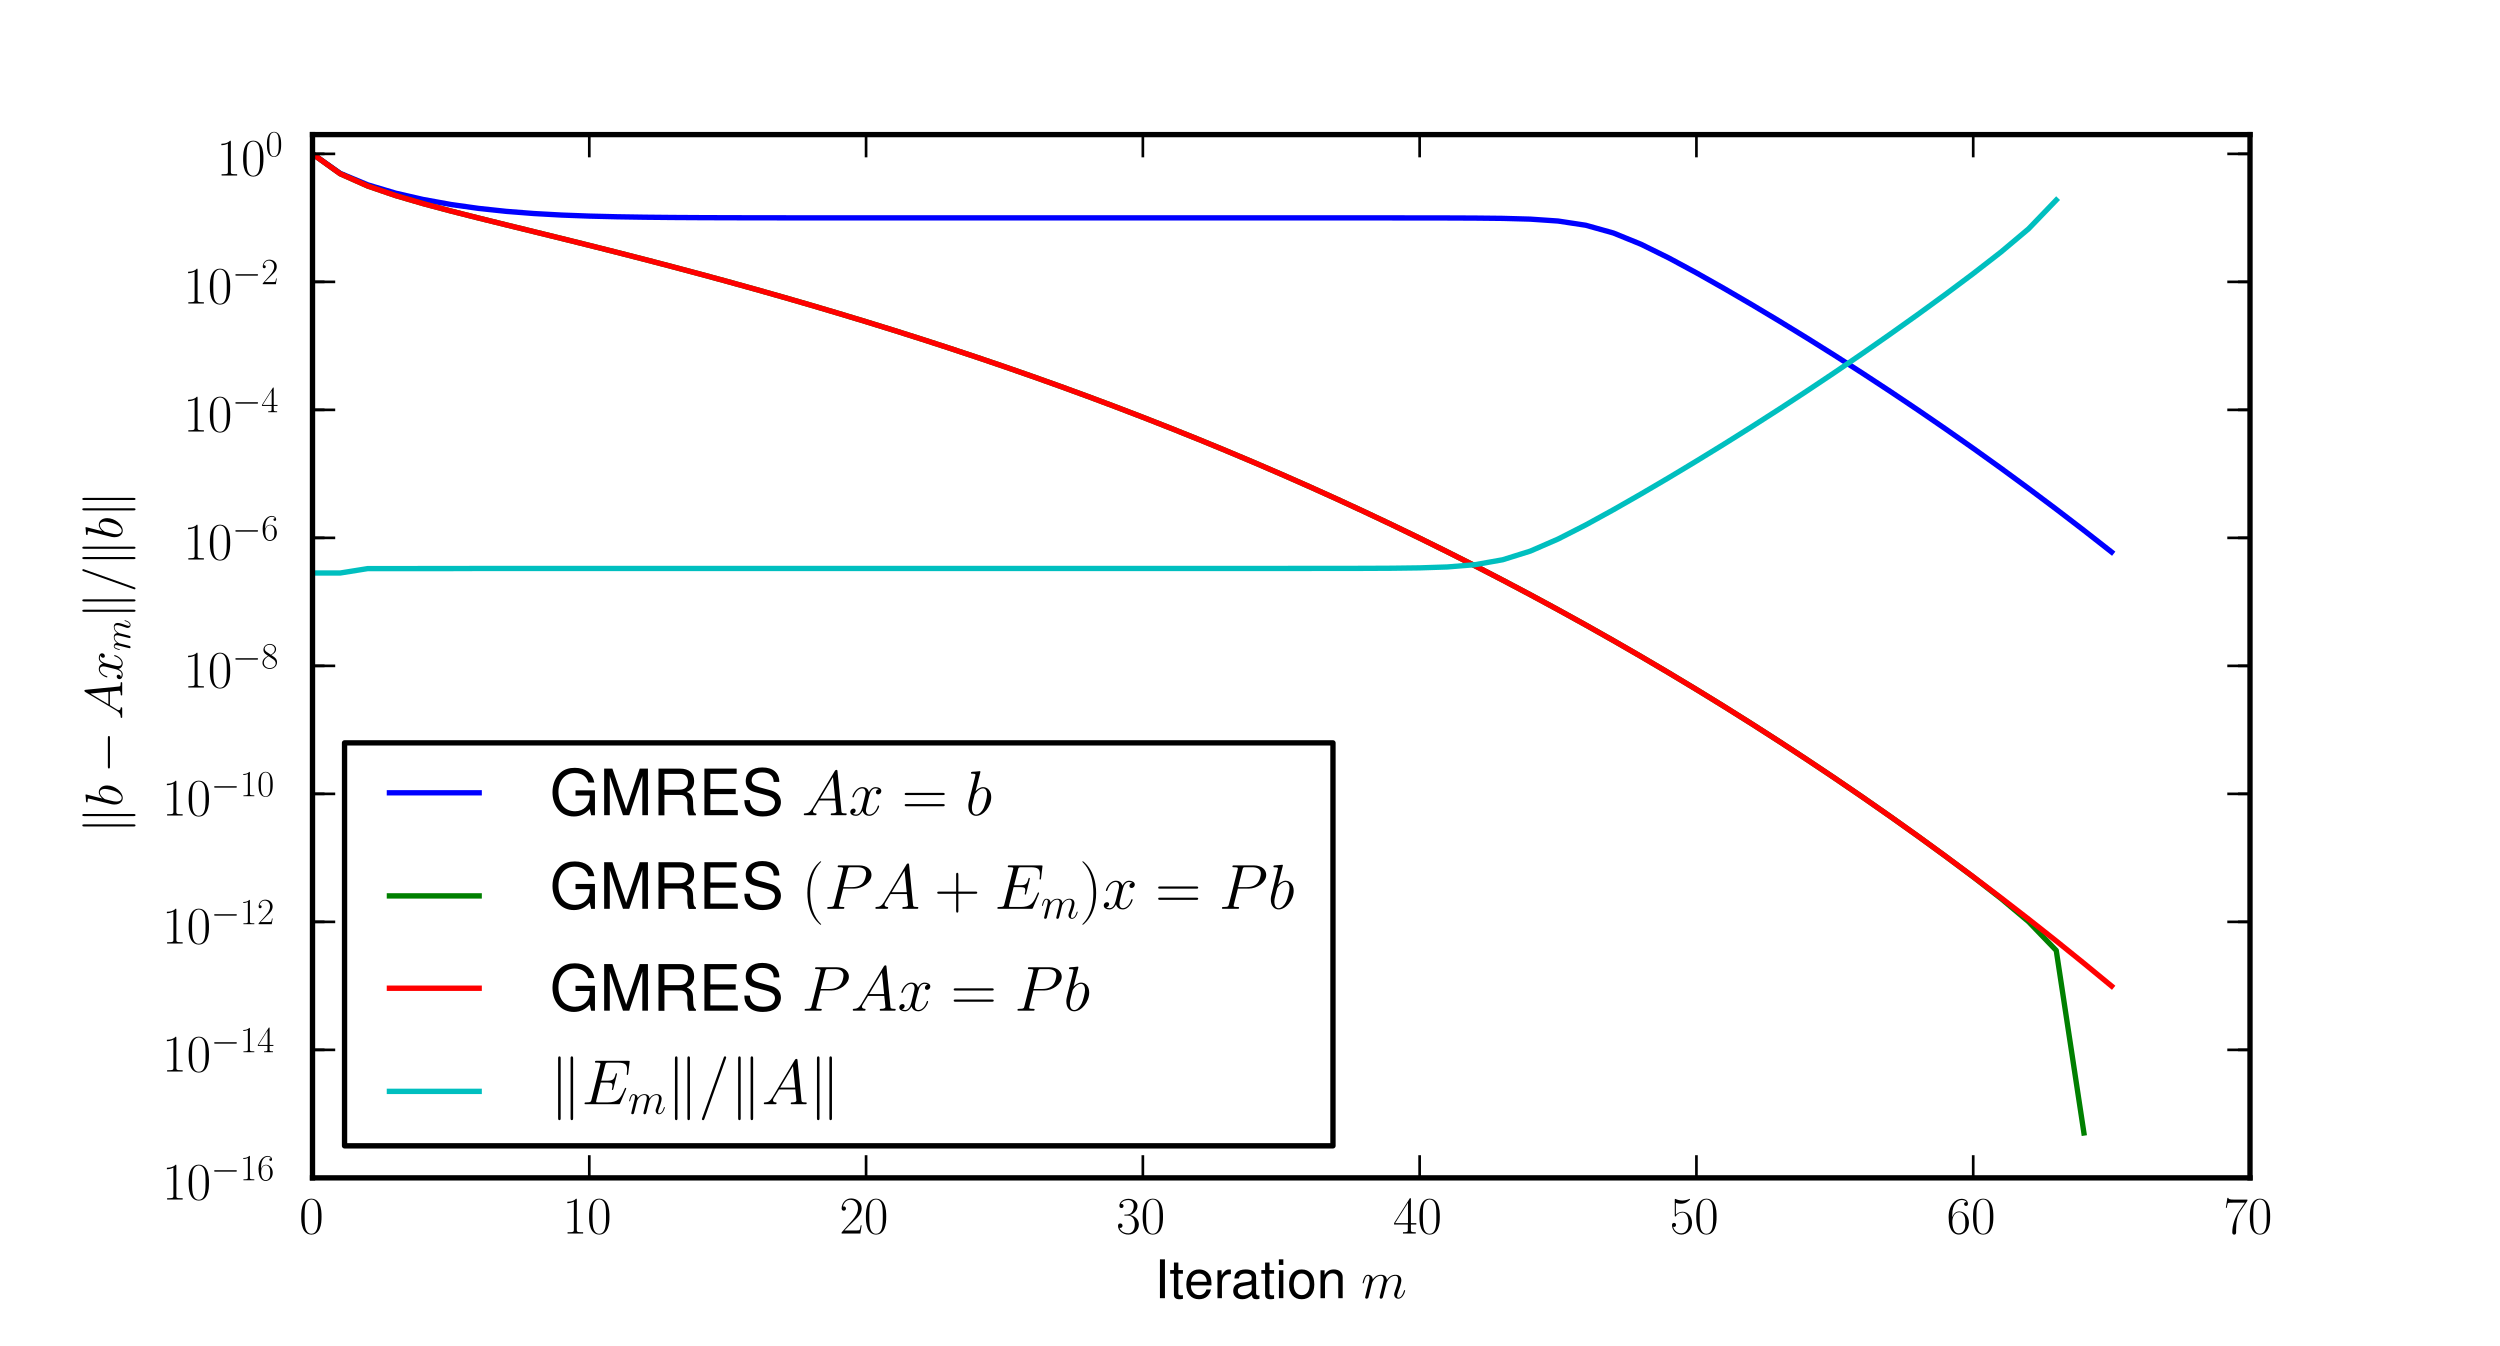 <?xml version="1.0" encoding="utf-8" standalone="no"?>
<!DOCTYPE svg PUBLIC "-//W3C//DTD SVG 1.1//EN"
  "http://www.w3.org/Graphics/SVG/1.1/DTD/svg11.dtd">
<!-- Created with matplotlib (http://matplotlib.org/) -->
<svg height="252pt" version="1.1" viewBox="0 0 468 252" width="468pt" xmlns="http://www.w3.org/2000/svg" xmlns:xlink="http://www.w3.org/1999/xlink">
 <defs>
  <style type="text/css">
*{stroke-linecap:square;stroke-linejoin:round;}
  </style>
 </defs>
 <g id="figure_1">
  <g id="patch_1">
   <path d="
M0 252
L468 252
L468 0
L0 0
z
" style="fill:#ffffff;"/>
  </g>
  <g id="axes_1">
   <g id="patch_2">
    <path d="
M58.5 220.5
L421.2 220.5
L421.2 25.2
L58.5 25.2
z
" style="fill:#ffffff;"/>
   </g>
   <g id="line2d_1">
    <path clip-path="url(#p2045afec6a)" d="
M58.5 28.807
L63.681 32.449
L68.863 34.609
L74.044 36.155
L79.226 37.345
L84.407 38.281
L89.589 39.012
L94.77 39.568
L99.951 39.974
L105.133 40.26
L110.314 40.453
L115.496 40.58
L120.677 40.661
L125.859 40.712
L131.04 40.743
L136.221 40.761
L141.403 40.772
L146.584 40.779
L151.766 40.783
L156.947 40.785
L162.129 40.786
L167.31 40.787
L172.491 40.787
L177.673 40.787
L182.854 40.787
L188.036 40.788
L193.217 40.788
L198.399 40.788
L203.58 40.788
L208.761 40.788
L213.943 40.788
L219.124 40.788
L224.306 40.788
L229.487 40.788
L234.669 40.788
L239.85 40.788
L245.031 40.788
L250.213 40.788
L255.394 40.789
L260.576 40.79
L265.757 40.794
L270.939 40.802
L276.12 40.824
L281.301 40.88
L286.483 41.023
L291.664 41.377
L296.846 42.165
L302.027 43.617
L307.209 45.728
L312.39 48.283
L317.571 51.076
L322.753 54.005
L327.934 57.025
L333.116 60.124
L338.297 63.298
L343.479 66.545
L348.66 69.867
L353.841 73.265
L359.023 76.74
L364.204 80.293
L369.386 83.926
L374.567 87.64
L379.749 91.438
L384.93 95.32
L390.111 99.289
L395.293 103.347" style="fill:none;stroke:#0000ff;"/>
   </g>
   <g id="line2d_2">
    <path clip-path="url(#p2045afec6a)" d="
M58.5 28.807
L63.681 32.531
L68.863 34.837
L74.044 36.609
L79.226 38.124
L84.407 39.506
L89.589 40.818
L94.77 42.098
L99.951 43.368
L105.133 44.643
L110.314 45.931
L115.496 47.237
L120.677 48.566
L125.859 49.92
L131.04 51.301
L136.221 52.709
L141.403 54.148
L146.584 55.617
L151.766 57.119
L156.947 58.654
L162.129 60.223
L167.31 61.829
L172.491 63.472
L177.673 65.154
L182.854 66.876
L188.036 68.639
L193.217 70.444
L198.399 72.293
L203.58 74.186
L208.761 76.125
L213.943 78.111
L219.124 80.144
L224.306 82.225
L229.487 84.356
L234.669 86.538
L239.85 88.772
L245.031 91.057
L250.213 93.396
L255.394 95.789
L260.576 98.237
L265.757 100.741
L270.939 103.303
L276.12 105.921
L281.301 108.599
L286.483 111.336
L291.664 114.134
L296.846 116.994
L302.027 119.916
L307.209 122.902
L312.39 125.953
L317.571 129.069
L322.753 132.253
L327.934 135.504
L333.116 138.825
L338.297 142.217
L343.479 145.68
L348.66 149.217
L353.841 152.829
L359.023 156.518
L364.204 160.291
L369.386 164.164
L374.567 168.188
L379.749 172.544
L384.93 177.929
L390.111 212.094" style="fill:none;stroke:#008000;"/>
   </g>
   <g id="line2d_3">
    <path clip-path="url(#p2045afec6a)" d="
M58.5 28.807
L63.681 32.531
L68.863 34.837
L74.044 36.609
L79.226 38.124
L84.407 39.506
L89.589 40.818
L94.77 42.098
L99.951 43.368
L105.133 44.643
L110.314 45.931
L115.496 47.237
L120.677 48.566
L125.859 49.92
L131.04 51.301
L136.221 52.709
L141.403 54.148
L146.584 55.617
L151.766 57.119
L156.947 58.654
L162.129 60.223
L167.31 61.829
L172.491 63.472
L177.673 65.154
L182.854 66.876
L188.036 68.639
L193.217 70.444
L198.399 72.293
L203.58 74.186
L208.761 76.125
L213.943 78.111
L219.124 80.144
L224.306 82.225
L229.487 84.356
L234.669 86.538
L239.85 88.772
L245.031 91.057
L250.213 93.396
L255.394 95.789
L260.576 98.237
L265.757 100.741
L270.939 103.303
L276.12 105.921
L281.301 108.599
L286.483 111.336
L291.664 114.134
L296.846 116.994
L302.027 119.916
L307.209 122.902
L312.39 125.953
L317.571 129.069
L322.753 132.253
L327.934 135.504
L333.116 138.825
L338.297 142.217
L343.479 145.68
L348.66 149.217
L353.841 152.828
L359.023 156.515
L364.204 160.281
L369.386 164.125
L374.567 168.05
L379.749 172.058
L384.93 176.151
L390.111 180.331
L395.293 184.595" style="fill:none;stroke:#ff0000;"/>
   </g>
   <g id="line2d_4">
    <path clip-path="url(#p2045afec6a)" d="
M58.5 107.269
L63.681 107.268
L68.863 106.438
L74.044 106.438
L79.226 106.436
L84.407 106.436
L89.589 106.418
L94.77 106.418
L99.951 106.417
L105.133 106.417
L110.314 106.415
L115.496 106.415
L120.677 106.414
L125.859 106.414
L131.04 106.414
L136.221 106.414
L141.403 106.413
L146.584 106.413
L151.766 106.413
L156.947 106.413
L162.129 106.413
L167.31 106.413
L172.491 106.413
L177.673 106.413
L182.854 106.413
L188.036 106.413
L193.217 106.413
L198.399 106.413
L203.58 106.413
L208.761 106.413
L213.943 106.413
L219.124 106.413
L224.306 106.413
L229.487 106.413
L234.669 106.413
L239.85 106.412
L245.031 106.41
L250.213 106.407
L255.394 106.397
L260.576 106.372
L265.757 106.305
L270.939 106.134
L276.12 105.71
L281.301 104.787
L286.483 103.163
L291.664 100.91
L296.846 98.269
L302.027 95.425
L307.209 92.465
L312.39 89.423
L317.571 86.309
L322.753 83.126
L327.934 79.875
L333.116 76.554
L338.297 73.163
L343.479 69.699
L348.66 66.162
L353.841 62.55
L359.023 58.861
L364.204 55.088
L369.386 51.216
L374.567 47.192
L379.749 42.836
L384.93 37.45" style="fill:none;stroke:#00bfbf;"/>
   </g>
   <g id="matplotlib.axis_1">
    <g id="xtick_1">
     <g id="line2d_5">
      <defs>
       <path d="
M0 0
L0 -4" id="mcb557df647" style="stroke:#000000;stroke-linecap:butt;stroke-width:0.5;"/>
      </defs>
      <g>
       <use style="stroke:#000000;stroke-linecap:butt;stroke-width:0.5;" x="58.5" xlink:href="#mcb557df647" y="220.5"/>
      </g>
     </g>
     <g id="line2d_6">
      <defs>
       <path d="
M0 0
L0 4" id="mdad270ee8e" style="stroke:#000000;stroke-linecap:butt;stroke-width:0.5;"/>
      </defs>
      <g>
       <use style="stroke:#000000;stroke-linecap:butt;stroke-width:0.5;" x="58.5" xlink:href="#mdad270ee8e" y="25.2"/>
      </g>
     </g>
     <g id="text_1">
      <!-- $0$ -->
      <defs>
       <path d="
M42 31.641
C42 37.75 41.906 48.125 37.703 56.109
C34 63.109 28.094 65.594 22.906 65.594
C18.094 65.594 12 63.406 8.203 56.203
C4.203 48.719 3.797 39.438 3.797 31.641
C3.797 25.953 3.906 17.281 7 9.672
C11.297 -0.609 19 -2 22.906 -2
C27.5 -2 34.5 -0.109 38.594 9.375
C41.594 16.281 42 24.359 42 31.641
M22.906 -0.406
C16.5 -0.406 12.703 5.078 11.297 12.688
C10.203 18.562 10.203 27.156 10.203 32.75
C10.203 40.438 10.203 46.828 11.5 52.922
C13.406 61.391 19 64 22.906 64
C27 64 32.297 61.297 34.203 53.125
C35.5 47.438 35.594 40.734 35.594 32.75
C35.594 26.25 35.594 18.266 34.406 12.375
C32.297 1.484 26.406 -0.406 22.906 -0.406" id="CMR17-48"/>
      </defs>
      <g transform="translate(56.009 230.92)scale(0.1 -0.1)">
       <use transform="scale(0.996)" xlink:href="#CMR17-48"/>
      </g>
     </g>
    </g>
    <g id="xtick_2">
     <g id="line2d_7">
      <g>
       <use style="stroke:#000000;stroke-linecap:butt;stroke-width:0.5;" x="110.314" xlink:href="#mcb557df647" y="220.5"/>
      </g>
     </g>
     <g id="line2d_8">
      <g>
       <use style="stroke:#000000;stroke-linecap:butt;stroke-width:0.5;" x="110.314" xlink:href="#mdad270ee8e" y="25.2"/>
      </g>
     </g>
     <g id="text_2">
      <!-- $10$ -->
      <defs>
       <path d="
M26.594 63.312
C26.594 65.406 26.5 65.5 25.094 65.5
C21.203 61.188 15.297 59.797 9.703 59.797
C9.406 59.797 8.906 59.797 8.797 59.5
C8.703 59.297 8.703 59.094 8.703 57
C11.797 57 17 57.594 21 59.984
L21 7.203
C21 3.688 20.797 2.5 12.203 2.5
L9.203 2.5
L9.203 0
C14 0 19 0 23.797 0
C28.594 0 33.594 0 38.406 0
L38.406 2.5
L35.406 2.5
C26.797 2.5 26.594 3.594 26.594 7.156
z
" id="CMR17-49"/>
      </defs>
      <g transform="translate(105.333 230.92)scale(0.1 -0.1)">
       <use transform="scale(0.996)" xlink:href="#CMR17-49"/>
       <use transform="translate(45.69 0.0)scale(0.996)" xlink:href="#CMR17-48"/>
      </g>
     </g>
    </g>
    <g id="xtick_3">
     <g id="line2d_9">
      <g>
       <use style="stroke:#000000;stroke-linecap:butt;stroke-width:0.5;" x="162.129" xlink:href="#mcb557df647" y="220.5"/>
      </g>
     </g>
     <g id="line2d_10">
      <g>
       <use style="stroke:#000000;stroke-linecap:butt;stroke-width:0.5;" x="162.129" xlink:href="#mdad270ee8e" y="25.2"/>
      </g>
     </g>
     <g id="text_3">
      <!-- $20$ -->
      <defs>
       <path d="
M41.703 15.453
L39.906 15.453
C38.906 8.375 38.094 7.172 37.703 6.562
C37.203 5.766 30 5.766 28.594 5.766
L9.406 5.766
C13 9.672 20 16.75 28.5 24.953
C34.594 30.734 41.703 37.531 41.703 47.422
C41.703 59.219 32.297 66 21.797 66
C10.797 66 4.094 56.312 4.094 47.344
C4.094 43.438 7 42.938 8.203 42.938
C9.203 42.938 12.203 43.547 12.203 47.031
C12.203 50.109 9.594 51 8.203 51
C7.594 51 7 50.906 6.594 50.703
C8.5 59.219 14.297 63.406 20.406 63.406
C29.094 63.406 34.797 56.516 34.797 47.422
C34.797 38.734 29.703 31.25 24 24.75
L4.094 2.281
L4.094 0
L39.297 0
z
" id="CMR17-50"/>
      </defs>
      <g transform="translate(157.147 230.92)scale(0.1 -0.1)">
       <use transform="scale(0.996)" xlink:href="#CMR17-50"/>
       <use transform="translate(45.69 0.0)scale(0.996)" xlink:href="#CMR17-48"/>
      </g>
     </g>
    </g>
    <g id="xtick_4">
     <g id="line2d_11">
      <g>
       <use style="stroke:#000000;stroke-linecap:butt;stroke-width:0.5;" x="213.943" xlink:href="#mcb557df647" y="220.5"/>
      </g>
     </g>
     <g id="line2d_12">
      <g>
       <use style="stroke:#000000;stroke-linecap:butt;stroke-width:0.5;" x="213.943" xlink:href="#mdad270ee8e" y="25.2"/>
      </g>
     </g>
     <g id="text_4">
      <!-- $30$ -->
      <defs>
       <path d="
M22.094 33.703
C31 33.703 34.906 25.969 34.906 17.031
C34.906 5 28.5 0.391 22.703 0.391
C17.406 0.391 8.797 3.031 6.094 10.828
C6.594 10.625 7.094 10.625 7.594 10.625
C10 10.625 11.797 12.219 11.797 14.812
C11.797 17.703 9.594 19 7.594 19
C5.906 19 3.297 18.203 3.297 14.469
C3.297 5.234 12.297 -2 22.906 -2
C34 -2 42.5 6.719 42.5 16.953
C42.5 26.672 34.5 33.688 25 34.797
C32.594 36.375 39.906 43.062 39.906 52.016
C39.906 59.688 32 65.297 23 65.297
C13.906 65.297 5.906 59.828 5.906 52.016
C5.906 48.594 8.5 48 9.797 48
C11.906 48 13.703 49.297 13.703 51.891
C13.703 54.469 11.906 55.766 9.797 55.766
C9.406 55.766 8.906 55.766 8.5 55.562
C11.406 61.859 19.297 63 22.797 63
C26.297 63 32.906 61.328 32.906 51.875
C32.906 49.109 32.5 44.188 29.094 39.844
C26.094 36 22.703 36 19.406 35.594
C18.906 35.594 16.594 35.594 16.203 35.594
C15.5 35.484 15.094 35.391 15.094 34.594
C15.094 33.812 15.203 33.703 17.203 33.703
z
" id="CMR17-51"/>
      </defs>
      <g transform="translate(208.962 230.92)scale(0.1 -0.1)">
       <use transform="scale(0.996)" xlink:href="#CMR17-51"/>
       <use transform="translate(45.69 0.0)scale(0.996)" xlink:href="#CMR17-48"/>
      </g>
     </g>
    </g>
    <g id="xtick_5">
     <g id="line2d_13">
      <g>
       <use style="stroke:#000000;stroke-linecap:butt;stroke-width:0.5;" x="265.757" xlink:href="#mcb557df647" y="220.5"/>
      </g>
     </g>
     <g id="line2d_14">
      <g>
       <use style="stroke:#000000;stroke-linecap:butt;stroke-width:0.5;" x="265.757" xlink:href="#mdad270ee8e" y="25.2"/>
      </g>
     </g>
     <g id="text_5">
      <!-- $40$ -->
      <defs>
       <path d="
M33.594 64.328
C33.594 66.406 33.5 66.5 31.703 66.5
L2 19.594
L2 17
L27.797 17
L27.797 7.141
C27.797 3.5 27.594 2.5 20.594 2.5
L18.703 2.5
L18.703 0
C21.906 0 27.297 0 30.703 0
C34.094 0 39.5 0 42.703 0
L42.703 2.5
L40.797 2.5
C33.797 2.5 33.594 3.5 33.594 7.141
L33.594 17
L43.797 17
L43.797 19.594
L33.594 19.594
z

M28.094 57.766
L28.094 19.594
L4 19.594
z
" id="CMR17-52"/>
      </defs>
      <g transform="translate(260.776 230.92)scale(0.1 -0.1)">
       <use transform="scale(0.996)" xlink:href="#CMR17-52"/>
       <use transform="translate(45.69 0.0)scale(0.996)" xlink:href="#CMR17-48"/>
      </g>
     </g>
    </g>
    <g id="xtick_6">
     <g id="line2d_15">
      <g>
       <use style="stroke:#000000;stroke-linecap:butt;stroke-width:0.5;" x="317.571" xlink:href="#mcb557df647" y="220.5"/>
      </g>
     </g>
     <g id="line2d_16">
      <g>
       <use style="stroke:#000000;stroke-linecap:butt;stroke-width:0.5;" x="317.571" xlink:href="#mdad270ee8e" y="25.2"/>
      </g>
     </g>
     <g id="text_6">
      <!-- $50$ -->
      <defs>
       <path d="
M11.406 57.688
C12.406 57.281 16.5 56 20.703 56
C30 56 35.094 61.016 38 63.922
C38 64.734 38 65.25 37.406 65.25
C37.297 65.25 37.094 65.25 36.297 64.828
C32.797 63.312 28.703 62.078 23.703 62.078
C20.703 62.078 16.203 62.5 11.297 64.734
C10.203 65.25 10 65.25 9.906 65.25
C9.406 65.25 9.297 65.141 9.297 63.156
L9.297 34.281
C9.297 32.5 9.297 32 10.297 32
C10.797 32 11 32.203 11.5 32.906
C14.703 37.484 19.094 39.406 24.094 39.406
C27.594 39.406 35.094 37.219 35.094 20.141
C35.094 16.953 35.094 11.172 32.094 6.578
C29.594 2.484 25.703 0.391 21.406 0.391
C14.797 0.391 8.094 5 6.297 12.719
C6.703 12.609 7.5 12.422 7.906 12.422
C9.203 12.422 11.703 13.125 11.703 16.219
C11.703 18.906 9.797 20 7.906 20
C5.594 20 4.094 18.594 4.094 15.797
C4.094 7.094 11 -2 21.594 -2
C31.906 -2 41.703 6.875 41.703 19.75
C41.703 31.719 33.906 41 24.203 41
C19.094 41 14.797 39.094 11.406 35.453
z
" id="CMR17-53"/>
      </defs>
      <g transform="translate(312.59 230.92)scale(0.1 -0.1)">
       <use transform="scale(0.996)" xlink:href="#CMR17-53"/>
       <use transform="translate(45.69 0.0)scale(0.996)" xlink:href="#CMR17-48"/>
      </g>
     </g>
    </g>
    <g id="xtick_7">
     <g id="line2d_17">
      <g>
       <use style="stroke:#000000;stroke-linecap:butt;stroke-width:0.5;" x="369.386" xlink:href="#mcb557df647" y="220.5"/>
      </g>
     </g>
     <g id="line2d_18">
      <g>
       <use style="stroke:#000000;stroke-linecap:butt;stroke-width:0.5;" x="369.386" xlink:href="#mdad270ee8e" y="25.2"/>
      </g>
     </g>
     <g id="text_7">
      <!-- $60$ -->
      <defs>
       <path d="
M10.594 34
C10.594 57.656 21.797 63 28.297 63
C30.406 63 35.5 62.641 37.5 59
C35.906 59 32.906 59 32.906 55.516
C32.906 52.828 35.094 51.922 36.5 51.922
C37.406 51.922 40.094 52.312 40.094 55.625
C40.094 61.781 35.094 65.297 28.203 65.297
C16.297 65.297 3.797 52.969 3.797 31
C3.797 3.953 15.094 -2 23.094 -2
C32.797 -2 42 6.672 42 20.047
C42 32.516 33.906 41.594 23.703 41.594
C17.594 41.594 13.094 37.609 10.594 30.625
z

M23.094 0.391
C10.797 0.391 10.797 18.75 10.797 22.438
C10.797 29.625 14.203 40 23.5 40
C25.203 40 30.094 40 33.406 33.125
C35.203 29.219 35.203 25.141 35.203 20.141
C35.203 14.75 35.203 10.781 33.094 6.781
C30.906 2.672 27.703 0.391 23.094 0.391" id="CMR17-54"/>
      </defs>
      <g transform="translate(364.404 230.92)scale(0.1 -0.1)">
       <use transform="scale(0.996)" xlink:href="#CMR17-54"/>
       <use transform="translate(45.69 0.0)scale(0.996)" xlink:href="#CMR17-48"/>
      </g>
     </g>
    </g>
    <g id="xtick_8">
     <g id="line2d_19">
      <g>
       <use style="stroke:#000000;stroke-linecap:butt;stroke-width:0.5;" x="421.2" xlink:href="#mcb557df647" y="220.5"/>
      </g>
     </g>
     <g id="line2d_20">
      <g>
       <use style="stroke:#000000;stroke-linecap:butt;stroke-width:0.5;" x="421.2" xlink:href="#mdad270ee8e" y="25.2"/>
      </g>
     </g>
     <g id="text_8">
      <!-- $70$ -->
      <defs>
       <path d="
M45.094 61.578
L45.094 63.766
L21.594 63.766
C9.906 63.766 9.703 65.078 9.297 67
L7.5 67
L4.594 48.344
L6.406 48.344
C6.703 50.234 7.406 55.312 8.594 57.203
C9.203 58 16.594 58 18.297 58
L40.297 58
L29.203 41.578
C21.797 30.531 16.703 15.609 16.703 2.578
C16.703 1.391 16.703 -2 20.297 -2
C23.906 -2 23.906 1.391 23.906 2.672
L23.906 7.266
C23.906 23.562 26.703 34.312 31.297 41.188
z
" id="CMR17-55"/>
      </defs>
      <g transform="translate(416.219 230.92)scale(0.1 -0.1)">
       <use transform="scale(0.996)" xlink:href="#CMR17-55"/>
       <use transform="translate(45.69 0.0)scale(0.996)" xlink:href="#CMR17-48"/>
      </g>
     </g>
    </g>
    <g id="text_9">
     <!-- Iteration $m$ -->
     <defs>
      <path d="
M53.5 5.203
C52.594 5 52.203 5 51.703 5
C48.797 5 47.203 6.484 47.203 9.078
L47.203 39.766
C47.203 49.016 40.406 54 27.5 54
C19.906 54 13.594 51.812 10.094 47.906
C7.703 45.203 6.703 42.219 6.5 37.031
L14.906 37.031
C15.594 43.391 19.406 46.281 27.203 46.281
C34.703 46.281 38.906 43.484 38.906 38.516
L38.906 36.328
C38.906 32.828 36.797 31.344 30.203 30.547
C18.406 29.062 16.594 28.656 13.406 27.359
C7.297 24.875 4.203 20.188 4.203 13.422
C4.203 3.969 10.797 -2 21.406 -2
C28 -2 33.297 0.297 39.203 5.703
C39.797 0.391 42.406 -2 47.797 -2
C49.5 -2 50.797 -1.812 53.5 -1.094
z

M38.906 16.75
C38.906 13.953 38.094 12.266 35.594 9.984
C32.203 6.891 28.094 5.312 23.203 5.312
C16.703 5.312 12.906 8.391 12.906 13.656
C12.906 19.141 16.594 21.922 25.5 23.219
C34.297 24.406 36.094 24.812 38.906 26.094
z
" id="Nimbus_Sans_L_Regular-97"/>
      <path d="
M25.406 52.812
L16.797 52.812
L16.797 67
L8.5 67
L8.5 52.812
L1.406 52.812
L1.406 46
L8.5 46
L8.5 6.312
C8.5 1 12.094 -2 18.594 -2
C20.594 -2 22.594 -1.812 25.406 -1.297
L25.406 5.719
C24.297 5.406 23 5.312 21.406 5.312
C17.797 5.312 16.797 6.312 16.797 10.016
L16.797 46
L25.406 46
z
" id="Nimbus_Sans_L_Regular-116"/>
      <path d="
M20.594 29.234
C20.797 29.844 23.297 34.828 27 38.016
C29.594 40.406 33 42.016 36.906 42.016
C40.906 42.016 42.297 39.016 42.297 35.031
C42.297 34.422 42.297 32.438 41.094 27.734
L38.594 17.469
C37.797 14.469 35.906 7.078 35.703 5.984
C35.297 4.484 34.703 1.891 34.703 1.5
C34.703 0.094 35.797 -1 37.297 -1
C40.297 -1 40.797 1.297 41.703 4.891
L47.703 28.734
C47.906 29.531 53.094 42.016 64.094 42.016
C68.094 42.016 69.5 39.016 69.5 35.031
C69.5 29.438 65.594 18.562 63.406 12.578
C62.5 10.172 62 8.875 62 7.078
C62 2.594 65.094 -1 69.906 -1
C79.203 -1 82.703 13.672 82.703 14.266
C82.703 14.766 82.297 15.172 81.703 15.172
C80.797 15.172 80.703 14.875 80.203 13.172
C77.906 5.188 74.203 1 70.203 1
C69.203 1 67.594 1 67.594 4.203
C67.594 6.812 68.797 10 69.203 11.094
C71 15.906 75.5 27.703 75.5 33.516
C75.5 39.5 72 44 64.406 44
C57.703 44 52.297 40.219 48.297 34.328
C48 39.719 44.703 44 37.203 44
C28.297 44 23.594 37.734 21.797 35.234
C21.5 40.906 17.406 44 13 44
C10.094 44 7.797 42.609 5.906 38.812
C4.094 35.219 2.703 29.141 2.703 28.734
C2.703 28.344 3.094 27.844 3.797 27.844
C4.594 27.844 4.703 27.938 5.297 30.234
C6.797 36.125 8.703 42.016 12.703 42.016
C15 42.016 15.797 40.406 15.797 37.422
C15.797 35.219 14.797 31.328 14.094 28.234
L11.297 17.469
C10.906 15.562 9.797 11.078 9.297 9.281
C8.594 6.688 7.5 2 7.5 1.5
C7.5 0.094 8.594 -1 10.094 -1
C11.297 -1 12.703 -0.406 13.5 1.094
C13.703 1.594 14.594 5.094 15.094 7.078
L17.297 16.062
z
" id="CMMI12-109"/>
      <path d="
M19.406 73
L10 73
L10 -0.031
L19.406 -0.031
z
" id="Nimbus_Sans_L_Regular-73"/>
      <path d="
M15 52.484
L6.703 52.484
L6.703 0
L15 0
z

M15 73
L6.594 73
L6.594 62.484
L15 62.484
z
" id="Nimbus_Sans_L_Regular-105"/>
      <path d="
M7 52.484
L7 0
L15.406 0
L15.406 28.953
C15.406 39.672 21 46.688 29.594 46.688
C36.203 46.688 40.406 42.672 40.406 36.359
L40.406 0
L48.703 0
L48.703 39.672
C48.703 48.391 42.203 54 32.094 54
C24.297 54 19.297 50.984 14.703 43.688
L14.703 52.484
z
" id="Nimbus_Sans_L_Regular-110"/>
      <path d="
M27.203 54
C12.5 54 3.594 43.531 3.594 26
C3.594 8.453 12.406 -2 27.297 -2
C42 -2 51 8.453 51 25.594
C51 43.641 42.297 54 27.203 54
M27.297 46.281
C36.703 46.281 42.297 38.625 42.297 25.703
C42.297 13.453 36.5 5.703 27.297 5.703
C18 5.703 12.297 13.359 12.297 26
C12.297 38.531 18 46.281 27.297 46.281" id="Nimbus_Sans_L_Regular-111"/>
      <path d="
M51.297 24
C51.297 31.875 50.703 36.594 49.203 40.422
C45.797 48.875 37.797 54 28 54
C13.406 54 4 42.844 4 25.703
C4 8.547 13.094 -2 27.797 -2
C39.797 -2 48.094 4.875 50.203 16.375
L41.797 16.375
C39.5 9.359 34.797 5.703 28.094 5.703
C22.797 5.703 18.297 8.141 15.5 12.609
C13.5 15.656 12.797 18.719 12.703 24
z

M12.906 30.812
C13.594 40.188 19.5 46.281 27.906 46.281
C36.094 46.281 42.406 39.703 42.406 31.406
C42.406 31.203 42.406 31.016 42.297 30.812
z
" id="Nimbus_Sans_L_Regular-101"/>
      <path d="
M6.906 52.484
L6.906 0
L15.297 0
L15.297 27.25
C15.297 34.766 17.203 39.672 21.203 42.578
C23.797 44.484 26.297 45.078 32.094 45.078
L32.094 53.703
C30.703 53.891 30 54 28.906 54
C23.5 54 19.406 50.781 14.594 42.969
L14.594 52.484
z
" id="Nimbus_Sans_L_Regular-114"/>
     </defs>
     <g transform="translate(216.144 243.198)scale(0.1 -0.1)">
      <use transform="translate(0.0 1.793)scale(0.996)" xlink:href="#Nimbus_Sans_L_Regular-73"/>
      <use transform="translate(27.695 1.793)scale(0.996)" xlink:href="#Nimbus_Sans_L_Regular-116"/>
      <use transform="translate(55.39 1.793)scale(0.996)" xlink:href="#Nimbus_Sans_L_Regular-101"/>
      <use transform="translate(110.782 1.793)scale(0.996)" xlink:href="#Nimbus_Sans_L_Regular-114"/>
      <use transform="translate(142.961 1.793)scale(0.996)" xlink:href="#Nimbus_Sans_L_Regular-97"/>
      <use transform="translate(198.353 1.793)scale(0.996)" xlink:href="#Nimbus_Sans_L_Regular-116"/>
      <use transform="translate(226.048 1.793)scale(0.996)" xlink:href="#Nimbus_Sans_L_Regular-105"/>
      <use transform="translate(248.165 1.793)scale(0.996)" xlink:href="#Nimbus_Sans_L_Regular-111"/>
      <use transform="translate(303.556 1.793)scale(0.996)" xlink:href="#Nimbus_Sans_L_Regular-110"/>
      <use transform="translate(386.643 1.793)scale(0.996)" xlink:href="#CMMI12-109"/>
     </g>
    </g>
   </g>
   <g id="matplotlib.axis_2">
    <g id="ytick_1">
     <g id="line2d_21">
      <defs>
       <path d="
M0 0
L4 0" id="mc8fcea1516" style="stroke:#000000;stroke-linecap:butt;stroke-width:0.5;"/>
      </defs>
      <g>
       <use style="stroke:#000000;stroke-linecap:butt;stroke-width:0.5;" x="58.5" xlink:href="#mc8fcea1516" y="220.5"/>
      </g>
     </g>
     <g id="line2d_22">
      <defs>
       <path d="
M0 0
L-4 0" id="m0d5b0a6425" style="stroke:#000000;stroke-linecap:butt;stroke-width:0.5;"/>
      </defs>
      <g>
       <use style="stroke:#000000;stroke-linecap:butt;stroke-width:0.5;" x="421.2" xlink:href="#m0d5b0a6425" y="220.5"/>
      </g>
     </g>
     <g id="text_10">
      <!-- $10^{-16}$ -->
      <defs>
       <path d="
M65.906 23
C67.594 23 69.406 23 69.406 25
C69.406 27 67.594 27 65.906 27
L11.797 27
C10.094 27 8.297 27 8.297 25
C8.297 23 10.094 23 11.797 23
z
" id="CMSY10-0"/>
      </defs>
      <g transform="translate(30.368 224.555)scale(0.1 -0.1)">
       <use transform="scale(0.996)" xlink:href="#CMR17-49"/>
       <use transform="translate(45.69 0.0)scale(0.996)" xlink:href="#CMR17-48"/>
       <use transform="translate(91.381 36.154)scale(0.697)" xlink:href="#CMSY10-0"/>
       <use transform="translate(145.622 36.154)scale(0.697)" xlink:href="#CMR17-49"/>
       <use transform="translate(177.605 36.154)scale(0.697)" xlink:href="#CMR17-54"/>
      </g>
     </g>
    </g>
    <g id="ytick_2">
     <g id="line2d_23">
      <g>
       <use style="stroke:#000000;stroke-linecap:butt;stroke-width:0.5;" x="58.5" xlink:href="#mc8fcea1516" y="196.538"/>
      </g>
     </g>
     <g id="line2d_24">
      <g>
       <use style="stroke:#000000;stroke-linecap:butt;stroke-width:0.5;" x="421.2" xlink:href="#m0d5b0a6425" y="196.538"/>
      </g>
     </g>
     <g id="text_11">
      <!-- $10^{-14}$ -->
      <g transform="translate(30.368 200.593)scale(0.1 -0.1)">
       <use transform="scale(0.996)" xlink:href="#CMR17-49"/>
       <use transform="translate(45.69 0.0)scale(0.996)" xlink:href="#CMR17-48"/>
       <use transform="translate(91.381 36.154)scale(0.697)" xlink:href="#CMSY10-0"/>
       <use transform="translate(145.622 36.154)scale(0.697)" xlink:href="#CMR17-49"/>
       <use transform="translate(177.605 36.154)scale(0.697)" xlink:href="#CMR17-52"/>
      </g>
     </g>
    </g>
    <g id="ytick_3">
     <g id="line2d_25">
      <g>
       <use style="stroke:#000000;stroke-linecap:butt;stroke-width:0.5;" x="58.5" xlink:href="#mc8fcea1516" y="172.577"/>
      </g>
     </g>
     <g id="line2d_26">
      <g>
       <use style="stroke:#000000;stroke-linecap:butt;stroke-width:0.5;" x="421.2" xlink:href="#m0d5b0a6425" y="172.577"/>
      </g>
     </g>
     <g id="text_12">
      <!-- $10^{-12}$ -->
      <g transform="translate(30.368 176.631)scale(0.1 -0.1)">
       <use transform="scale(0.996)" xlink:href="#CMR17-49"/>
       <use transform="translate(45.69 0.0)scale(0.996)" xlink:href="#CMR17-48"/>
       <use transform="translate(91.381 36.154)scale(0.697)" xlink:href="#CMSY10-0"/>
       <use transform="translate(145.622 36.154)scale(0.697)" xlink:href="#CMR17-49"/>
       <use transform="translate(177.605 36.154)scale(0.697)" xlink:href="#CMR17-50"/>
      </g>
     </g>
    </g>
    <g id="ytick_4">
     <g id="line2d_27">
      <g>
       <use style="stroke:#000000;stroke-linecap:butt;stroke-width:0.5;" x="58.5" xlink:href="#mc8fcea1516" y="148.615"/>
      </g>
     </g>
     <g id="line2d_28">
      <g>
       <use style="stroke:#000000;stroke-linecap:butt;stroke-width:0.5;" x="421.2" xlink:href="#m0d5b0a6425" y="148.615"/>
      </g>
     </g>
     <g id="text_13">
      <!-- $10^{-10}$ -->
      <g transform="translate(30.368 152.67)scale(0.1 -0.1)">
       <use transform="scale(0.996)" xlink:href="#CMR17-49"/>
       <use transform="translate(45.69 0.0)scale(0.996)" xlink:href="#CMR17-48"/>
       <use transform="translate(91.381 36.154)scale(0.697)" xlink:href="#CMSY10-0"/>
       <use transform="translate(145.622 36.154)scale(0.697)" xlink:href="#CMR17-49"/>
       <use transform="translate(177.605 36.154)scale(0.697)" xlink:href="#CMR17-48"/>
      </g>
     </g>
    </g>
    <g id="ytick_5">
     <g id="line2d_29">
      <g>
       <use style="stroke:#000000;stroke-linecap:butt;stroke-width:0.5;" x="58.5" xlink:href="#mc8fcea1516" y="124.653"/>
      </g>
     </g>
     <g id="line2d_30">
      <g>
       <use style="stroke:#000000;stroke-linecap:butt;stroke-width:0.5;" x="421.2" xlink:href="#m0d5b0a6425" y="124.653"/>
      </g>
     </g>
     <g id="text_14">
      <!-- $10^{-8}$ -->
      <defs>
       <path d="
M27.203 35.375
C33.5 38.562 39.906 43.328 39.906 50.984
C39.906 60.031 31.094 65.297 23 65.297
C13.906 65.297 5.906 58.734 5.906 49.688
C5.906 47.203 6.5 42.922 10.406 39.141
C11.406 38.156 15.594 35.172 18.297 33.281
C13.797 30.984 3.297 25.531 3.297 14.594
C3.297 4.359 13.094 -2 22.797 -2
C33.5 -2 42.5 5.656 42.5 15.797
C42.5 24.844 36.406 29.031 32.406 31.703
z

M14.094 44.125
C13.297 44.625 9.297 47.703 9.297 52.375
C9.297 58.438 15.594 63 22.797 63
C30.703 63 36.5 57.453 36.5 50.984
C36.5 41.734 26.094 36.469 25.594 36.469
C25.5 36.469 25.406 36.469 24.594 37.078
z

M32.5 23.734
C34 22.641 38.797 19.375 38.797 13.297
C38.797 5.953 31.406 0.391 23 0.391
C13.906 0.391 7 6.844 7 14.688
C7 22.547 13.094 29.094 20 32.188
z
" id="CMR17-56"/>
      </defs>
      <g transform="translate(34.339 128.708)scale(0.1 -0.1)">
       <use transform="scale(0.996)" xlink:href="#CMR17-49"/>
       <use transform="translate(45.69 0.0)scale(0.996)" xlink:href="#CMR17-48"/>
       <use transform="translate(91.381 36.154)scale(0.697)" xlink:href="#CMSY10-0"/>
       <use transform="translate(145.622 36.154)scale(0.697)" xlink:href="#CMR17-56"/>
      </g>
     </g>
    </g>
    <g id="ytick_6">
     <g id="line2d_31">
      <g>
       <use style="stroke:#000000;stroke-linecap:butt;stroke-width:0.5;" x="58.5" xlink:href="#mc8fcea1516" y="100.692"/>
      </g>
     </g>
     <g id="line2d_32">
      <g>
       <use style="stroke:#000000;stroke-linecap:butt;stroke-width:0.5;" x="421.2" xlink:href="#m0d5b0a6425" y="100.692"/>
      </g>
     </g>
     <g id="text_15">
      <!-- $10^{-6}$ -->
      <g transform="translate(34.339 104.746)scale(0.1 -0.1)">
       <use transform="scale(0.996)" xlink:href="#CMR17-49"/>
       <use transform="translate(45.69 0.0)scale(0.996)" xlink:href="#CMR17-48"/>
       <use transform="translate(91.381 36.154)scale(0.697)" xlink:href="#CMSY10-0"/>
       <use transform="translate(145.622 36.154)scale(0.697)" xlink:href="#CMR17-54"/>
      </g>
     </g>
    </g>
    <g id="ytick_7">
     <g id="line2d_33">
      <g>
       <use style="stroke:#000000;stroke-linecap:butt;stroke-width:0.5;" x="58.5" xlink:href="#mc8fcea1516" y="76.73"/>
      </g>
     </g>
     <g id="line2d_34">
      <g>
       <use style="stroke:#000000;stroke-linecap:butt;stroke-width:0.5;" x="421.2" xlink:href="#m0d5b0a6425" y="76.73"/>
      </g>
     </g>
     <g id="text_16">
      <!-- $10^{-4}$ -->
      <g transform="translate(34.339 80.785)scale(0.1 -0.1)">
       <use transform="scale(0.996)" xlink:href="#CMR17-49"/>
       <use transform="translate(45.69 0.0)scale(0.996)" xlink:href="#CMR17-48"/>
       <use transform="translate(91.381 36.154)scale(0.697)" xlink:href="#CMSY10-0"/>
       <use transform="translate(145.622 36.154)scale(0.697)" xlink:href="#CMR17-52"/>
      </g>
     </g>
    </g>
    <g id="ytick_8">
     <g id="line2d_35">
      <g>
       <use style="stroke:#000000;stroke-linecap:butt;stroke-width:0.5;" x="58.5" xlink:href="#mc8fcea1516" y="52.768"/>
      </g>
     </g>
     <g id="line2d_36">
      <g>
       <use style="stroke:#000000;stroke-linecap:butt;stroke-width:0.5;" x="421.2" xlink:href="#m0d5b0a6425" y="52.768"/>
      </g>
     </g>
     <g id="text_17">
      <!-- $10^{-2}$ -->
      <g transform="translate(34.339 56.823)scale(0.1 -0.1)">
       <use transform="scale(0.996)" xlink:href="#CMR17-49"/>
       <use transform="translate(45.69 0.0)scale(0.996)" xlink:href="#CMR17-48"/>
       <use transform="translate(91.381 36.154)scale(0.697)" xlink:href="#CMSY10-0"/>
       <use transform="translate(145.622 36.154)scale(0.697)" xlink:href="#CMR17-50"/>
      </g>
     </g>
    </g>
    <g id="ytick_9">
     <g id="line2d_37">
      <g>
       <use style="stroke:#000000;stroke-linecap:butt;stroke-width:0.5;" x="58.5" xlink:href="#mc8fcea1516" y="28.807"/>
      </g>
     </g>
     <g id="line2d_38">
      <g>
       <use style="stroke:#000000;stroke-linecap:butt;stroke-width:0.5;" x="421.2" xlink:href="#m0d5b0a6425" y="28.807"/>
      </g>
     </g>
     <g id="text_18">
      <!-- $10^{0}$ -->
      <g transform="translate(40.566 32.861)scale(0.1 -0.1)">
       <use transform="scale(0.996)" xlink:href="#CMR17-49"/>
       <use transform="translate(45.69 0.0)scale(0.996)" xlink:href="#CMR17-48"/>
       <use transform="translate(91.381 36.154)scale(0.697)" xlink:href="#CMR17-48"/>
      </g>
     </g>
    </g>
    <g id="ytick_10">
     <g id="line2d_39">
      <defs>
       <path d="
M0 0
L2 0" id="m57a2c8792a" style="stroke:#000000;stroke-linecap:butt;stroke-width:0.5;"/>
      </defs>
      <g>
       <use style="stroke:#000000;stroke-linecap:butt;stroke-width:0.5;" x="58.5" xlink:href="#m57a2c8792a" y="220.5"/>
      </g>
     </g>
     <g id="line2d_40">
      <defs>
       <path d="
M0 0
L-2 0" id="m46a939d668" style="stroke:#000000;stroke-linecap:butt;stroke-width:0.5;"/>
      </defs>
      <g>
       <use style="stroke:#000000;stroke-linecap:butt;stroke-width:0.5;" x="421.2" xlink:href="#m46a939d668" y="220.5"/>
      </g>
     </g>
    </g>
    <g id="ytick_11">
     <g id="line2d_41">
      <g>
       <use style="stroke:#000000;stroke-linecap:butt;stroke-width:0.5;" x="58.5" xlink:href="#m57a2c8792a" y="196.538"/>
      </g>
     </g>
     <g id="line2d_42">
      <g>
       <use style="stroke:#000000;stroke-linecap:butt;stroke-width:0.5;" x="421.2" xlink:href="#m46a939d668" y="196.538"/>
      </g>
     </g>
    </g>
    <g id="ytick_12">
     <g id="line2d_43">
      <g>
       <use style="stroke:#000000;stroke-linecap:butt;stroke-width:0.5;" x="58.5" xlink:href="#m57a2c8792a" y="172.577"/>
      </g>
     </g>
     <g id="line2d_44">
      <g>
       <use style="stroke:#000000;stroke-linecap:butt;stroke-width:0.5;" x="421.2" xlink:href="#m46a939d668" y="172.577"/>
      </g>
     </g>
    </g>
    <g id="ytick_13">
     <g id="line2d_45">
      <g>
       <use style="stroke:#000000;stroke-linecap:butt;stroke-width:0.5;" x="58.5" xlink:href="#m57a2c8792a" y="148.615"/>
      </g>
     </g>
     <g id="line2d_46">
      <g>
       <use style="stroke:#000000;stroke-linecap:butt;stroke-width:0.5;" x="421.2" xlink:href="#m46a939d668" y="148.615"/>
      </g>
     </g>
    </g>
    <g id="ytick_14">
     <g id="line2d_47">
      <g>
       <use style="stroke:#000000;stroke-linecap:butt;stroke-width:0.5;" x="58.5" xlink:href="#m57a2c8792a" y="124.653"/>
      </g>
     </g>
     <g id="line2d_48">
      <g>
       <use style="stroke:#000000;stroke-linecap:butt;stroke-width:0.5;" x="421.2" xlink:href="#m46a939d668" y="124.653"/>
      </g>
     </g>
    </g>
    <g id="ytick_15">
     <g id="line2d_49">
      <g>
       <use style="stroke:#000000;stroke-linecap:butt;stroke-width:0.5;" x="58.5" xlink:href="#m57a2c8792a" y="100.692"/>
      </g>
     </g>
     <g id="line2d_50">
      <g>
       <use style="stroke:#000000;stroke-linecap:butt;stroke-width:0.5;" x="421.2" xlink:href="#m46a939d668" y="100.692"/>
      </g>
     </g>
    </g>
    <g id="ytick_16">
     <g id="line2d_51">
      <g>
       <use style="stroke:#000000;stroke-linecap:butt;stroke-width:0.5;" x="58.5" xlink:href="#m57a2c8792a" y="76.73"/>
      </g>
     </g>
     <g id="line2d_52">
      <g>
       <use style="stroke:#000000;stroke-linecap:butt;stroke-width:0.5;" x="421.2" xlink:href="#m46a939d668" y="76.73"/>
      </g>
     </g>
    </g>
    <g id="ytick_17">
     <g id="line2d_53">
      <g>
       <use style="stroke:#000000;stroke-linecap:butt;stroke-width:0.5;" x="58.5" xlink:href="#m57a2c8792a" y="52.768"/>
      </g>
     </g>
     <g id="line2d_54">
      <g>
       <use style="stroke:#000000;stroke-linecap:butt;stroke-width:0.5;" x="421.2" xlink:href="#m46a939d668" y="52.768"/>
      </g>
     </g>
    </g>
    <g id="ytick_18">
     <g id="line2d_55">
      <g>
       <use style="stroke:#000000;stroke-linecap:butt;stroke-width:0.5;" x="58.5" xlink:href="#m57a2c8792a" y="28.807"/>
      </g>
     </g>
     <g id="line2d_56">
      <g>
       <use style="stroke:#000000;stroke-linecap:butt;stroke-width:0.5;" x="421.2" xlink:href="#m46a939d668" y="28.807"/>
      </g>
     </g>
    </g>
    <g id="text_19">
     <!-- $\|b-Ax_m\|/\|b\|$ -->
     <defs>
      <path d="
M47.406 40.719
C44.203 40.109 43 37.719 43 35.828
C43 33.422 44.906 32.625 46.297 32.625
C49.297 32.625 51.406 35.219 51.406 37.922
C51.406 42.109 46.594 44 42.406 44
C36.297 44 32.906 38.016 32 36.125
C29.703 44 23.5 44 21.703 44
C11.5 44 6.094 30.938 6.094 28.734
C6.094 28.344 6.5 27.844 7.203 27.844
C8 27.844 8.203 28.438 8.406 28.844
C11.797 39.922 18.5 42.016 21.406 42.016
C25.906 42.016 26.797 37.812 26.797 35.422
C26.797 33.234 26.203 30.938 25 26.141
L21.594 12.469
C20.094 6.484 17.203 1 11.906 1
C11.406 1 8.906 1 6.797 2.297
C10.406 3 11.203 5.984 11.203 7.188
C11.203 9.188 9.703 10.375 7.797 10.375
C5.406 10.375 2.797 8.281 2.797 5.094
C2.797 0.891 7.5 -1 11.797 -1
C16.594 -1 20 2.797 22.094 6.891
C23.703 1 28.703 -1 32.406 -1
C42.594 -1 48 12.078 48 14.266
C48 14.766 47.594 15.172 47 15.172
C46.094 15.172 46 14.672 45.703 13.875
C43 5.094 37.203 1 32.703 1
C29.203 1 27.297 3.594 27.297 7.688
C27.297 9.875 27.703 11.469 29.297 18.062
L32.797 31.625
C34.297 37.625 37.703 42.016 42.297 42.016
C42.5 42.016 45.297 42.016 47.406 40.719" id="CMMI12-120"/>
      <path d="
M23.094 66.516
C23.203 66.922 23.406 67.516 23.406 68.016
C23.406 69 22.406 69 22.203 69
C22.094 69 18.5 68.641 16.703 68.391
C15 68.391 13.5 68.094 11.703 68.094
C9.297 67.891 8.594 67.797 8.594 66
C8.594 65 9.594 65 10.594 65
C15.703 65 15.703 64.094 15.703 63.094
C15.703 62.422 14.906 59.516 14.5 57.734
L12.094 48.188
C11.094 44.219 5.406 21.656 5 19.875
C4.5 17.391 4.5 15.703 4.5 14.406
C4.5 4.281 10.203 -1 16.703 -1
C28.297 -1 40.297 13.875 40.297 28.344
C40.297 37.516 35.094 44 27.594 44
C22.406 44 17.703 39.719 15.797 37.719
z

M16.797 1
C13.594 1 10.094 3.391 10.094 11.172
C10.094 14.469 10.406 16.359 12.203 23.344
C12.5 24.641 14.094 31.031 14.5 32.328
C14.703 33.125 20.594 42.016 27.406 42.016
C31.797 42.016 33.797 37.625 33.797 32.438
C33.797 27.641 31 16.359 28.5 11.172
C26 5.781 21.406 1 16.797 1" id="CMMI12-98"/>
      <path d="
M17.219 71.594
C17.219 73.203 17.219 75 15.219 75
C13.219 75 13.219 72.797 13.219 71.297
L13.219 -21.297
C13.219 -22.906 13.219 -25 15.219 -25
C17.219 -25 17.219 -23.203 17.219 -21.594
z

M36.719 71.297
C36.719 72.906 36.719 75 34.719 75
C32.719 75 32.719 73.203 32.719 71.594
L32.719 -21.594
C32.719 -23.203 32.719 -25 34.719 -25
C36.719 -25 36.719 -22.797 36.719 -21.297
z
" id="CMSY10-107"/>
      <path d="
M42.906 71.297
C42.906 71.406 43.5 72.906 43.5 73.094
C43.5 74.297 42.5 75 41.703 75
C41.203 75 40.297 75 39.5 72.797
L6 -21.297
C6 -21.406 5.406 -22.891 5.406 -23.094
C5.406 -24.297 6.406 -25 7.203 -25
C7.797 -25 8.703 -24.891 9.406 -22.797
z
" id="CMMI12-61"/>
      <path d="
M17 10.797
C13.5 4.906 10.094 2.906 5.297 2.906
C4.203 2.906 3.406 2.906 3.406 1.047
C3.406 0.422 3.906 0 4.594 0
C6.406 0 10.906 0 12.703 0
C15.594 0 18.797 0 21.594 0
C22.203 0 23.406 0 23.406 1.906
C23.406 2.812 22.594 2.906 22 2.906
C19.703 3.109 17.797 3.891 17.797 6.219
C17.797 7.594 18.406 8.672 19.703 10.828
L27.297 23.109
L52.797 23.109
C52.906 22.234 52.906 21.438 53 20.547
C53.297 17.984 54.5 7.734 54.5 5.875
C54.5 2.906 49.406 2.906 47.797 2.906
C46.703 2.906 45.594 2.906 45.594 1.094
C45.594 0 46.5 0 47.094 0
C48.797 0 50.797 0 52.5 0
L58.203 0
C64.297 0 68.703 0 68.797 0
C69.5 0 70.594 0 70.594 1.906
C70.594 2.906 69.703 2.906 68.203 2.906
C62.703 2.906 62.594 3.812 62.297 6.781
L56.203 68.812
C56 70.797 55.594 71 54.5 71
C53.5 71 52.906 70.797 52 69.297
z

M29 26
L49.094 59.672
L52.5 26
z
" id="CMMI12-65"/>
     </defs>
     <g transform="translate(25.368 156.034)rotate(-90.0)scale(0.1 -0.1)">
      <use transform="translate(0.0 24.907)scale(0.996)" xlink:href="#CMSY10-107"/>
      <use transform="translate(49.813 24.907)scale(0.996)" xlink:href="#CMMI12-98"/>
      <use transform="translate(113.428 24.907)scale(0.996)" xlink:href="#CMSY10-0"/>
      <use transform="translate(213.055 24.907)scale(0.996)" xlink:href="#CMMI12-65"/>
      <use transform="translate(286.183 24.907)scale(0.996)" xlink:href="#CMMI12-120"/>
      <use transform="translate(341.617 9.963)scale(0.697)" xlink:href="#CMMI12-109"/>
      <use transform="translate(401.844 24.907)scale(0.996)" xlink:href="#CMSY10-107"/>
      <use transform="translate(451.657 24.907)scale(0.996)" xlink:href="#CMMI12-61"/>
      <use transform="translate(500.432 24.907)scale(0.996)" xlink:href="#CMSY10-107"/>
      <use transform="translate(550.246 24.907)scale(0.996)" xlink:href="#CMMI12-98"/>
      <use transform="translate(591.722 24.907)scale(0.996)" xlink:href="#CMSY10-107"/>
     </g>
    </g>
   </g>
   <g id="patch_3">
    <path d="
M58.5 25.2
L421.2 25.2" style="fill:none;stroke:#000000;"/>
   </g>
   <g id="patch_4">
    <path d="
M421.2 220.5
L421.2 25.2" style="fill:none;stroke:#000000;"/>
   </g>
   <g id="patch_5">
    <path d="
M58.5 220.5
L421.2 220.5" style="fill:none;stroke:#000000;"/>
   </g>
   <g id="patch_6">
    <path d="
M58.5 220.5
L58.5 25.2" style="fill:none;stroke:#000000;"/>
   </g>
   <g id="legend_1">
    <g id="patch_7">
     <path d="
M64.5 214.5
L249.532 214.5
L249.532 139.068
L64.5 139.068
L64.5 214.5
z
" style="fill:#ffffff;stroke:#000000;"/>
    </g>
    <g id="line2d_57">
     <path d="
M72.9 148.407
L89.7 148.407" style="fill:none;stroke:#0000ff;"/>
    </g>
    <g id="line2d_58"/>
    <g id="text_20">
     <!-- GMRES $Ax=b$ -->
     <defs>
      <path d="
M64.297 31.516
C65.797 31.516 67.297 31.516 67.297 33.203
C67.297 35 65.594 35 63.906 35
L8 35
C6.297 35 4.594 35 4.594 33.203
C4.594 31.516 6.094 31.516 7.594 31.516
z

M63.906 14
C65.594 14 67.297 14 67.297 15.797
C67.297 17.484 65.797 17.484 64.297 17.484
L7.594 17.484
C6.094 17.484 4.594 17.484 4.594 15.797
C4.594 14 6.297 14 8 14
z
" id="CMR17-61"/>
      <path d="
M70.906 39
L40.5 39
L40.5 30.797
L62.703 30.797
L62.703 28.766
C62.703 15.672 53.094 6.203 39.797 6.203
C32.406 6.203 25.703 8.891 21.406 13.594
C16.594 18.766 13.703 27.438 13.703 36.406
C13.703 54.234 23.906 66 39.297 66
C50.406 66 58.406 60.375 60.406 51.125
L69.906 51.125
C67.297 65.797 56.094 74.219 39.406 74.219
C30.5 74.219 23.297 71.922 17.594 67.234
C9.203 60.25 4.406 48.984 4.406 35.906
C4.406 13.562 18.094 -2 37.797 -2
C47.703 -2 55.594 1.703 62.703 9.625
L65 -0.109
L70.906 -0.109
z
" id="Nimbus_Sans_L_Regular-71"/>
      <path d="
M46.797 -0.031
L67.297 61.172
L67.297 -0.031
L76.094 -0.031
L76.094 73
L63.203 73
L42 9.391
L20.406 73
L7.5 73
L7.5 -0.031
L16.297 -0.031
L16.297 61.172
L37 -0.031
z
" id="Nimbus_Sans_L_Regular-77"/>
      <path d="
M18.297 33
L58 33
L58 41.219
L18.297 41.219
L18.297 64.781
L59.5 64.781
L59.5 73
L9 73
L9 0
L61.297 0
L61.297 8.219
L18.297 8.219
z
" id="Nimbus_Sans_L_Regular-69"/>
      <path d="
M59.594 52.109
C59.5 66.484 49.703 74.812 32.906 74.812
C16.906 74.812 7 66.562 7 53.281
C7 44.328 11.703 38.703 21.297 36.188
L39.406 31.359
C48.594 28.938 52.797 25.219 52.797 19.484
C52.797 15.547 50.703 11.531 47.594 9.328
C44.703 7.312 40.094 6.203 34.203 6.203
C26.297 6.203 20.906 8.125 17.406 12.344
C14.703 15.562 13.5 19.094 13.594 23.609
L4.797 23.609
C4.906 16.891 6.203 12.469 9.094 8.438
C14.094 1.609 22.5 -2 33.594 -2
C42.297 -2 49.406 0.016 54.094 3.625
C59 7.547 62.094 14.078 62.094 20.422
C62.094 29.469 56.5 36.109 46.594 38.828
L28.297 43.766
C19.5 46.172 16.297 48.984 16.297 54.625
C16.297 62.062 22.797 67 32.594 67
C44.203 67 50.703 61.672 50.797 52.109
z
" id="Nimbus_Sans_L_Regular-83"/>
      <path d="
M18.594 31.781
L42.594 31.781
C50.906 31.781 54.594 27.719 54.594 18.547
L54.5 11.906
C54.5 7.312 55.297 2.828 56.594 -0.219
L67.906 -0.219
L67.906 2.125
C64.406 4.562 63.703 7.219 63.5 17.078
C63.406 29.266 61.5 32.938 53.594 36.391
C61.797 40.359 65.094 45.406 65.094 53.656
C65.094 66.141 57.203 73 42.906 73
L9.297 73
L9.297 -0.219
L18.594 -0.219
z

M18.594 40
L18.594 64.781
L41.094 64.781
C46.297 64.781 49.297 64 51.594 62.016
C54.094 59.938 55.406 56.688 55.406 52.344
C55.406 43.844 51 40 41.094 40
z
" id="Nimbus_Sans_L_Regular-82"/>
     </defs>
     <g transform="translate(102.9 152.822)scale(0.12 -0.12)">
      <use transform="translate(0.0 1.793)scale(0.996)" xlink:href="#Nimbus_Sans_L_Regular-71"/>
      <use transform="translate(77.508 1.793)scale(0.996)" xlink:href="#Nimbus_Sans_L_Regular-77"/>
      <use transform="translate(160.497 1.793)scale(0.996)" xlink:href="#Nimbus_Sans_L_Regular-82"/>
      <use transform="translate(232.427 1.793)scale(0.996)" xlink:href="#Nimbus_Sans_L_Regular-69"/>
      <use transform="translate(298.877 1.793)scale(0.996)" xlink:href="#Nimbus_Sans_L_Regular-83"/>
      <use transform="translate(393.022 1.793)scale(0.996)" xlink:href="#CMMI12-65"/>
      <use transform="translate(466.15 1.793)scale(0.996)" xlink:href="#CMMI12-120"/>
      <use transform="translate(549.258 1.793)scale(0.996)" xlink:href="#CMR17-61"/>
      <use transform="translate(648.647 1.793)scale(0.996)" xlink:href="#CMMI12-98"/>
     </g>
    </g>
    <g id="line2d_59">
     <path d="
M72.9 167.713
L89.7 167.713" style="fill:none;stroke:#008000;"/>
    </g>
    <g id="line2d_60"/>
    <g id="text_21">
     <!-- GMRES $(PA+E_m)x=Pb$ -->
     <defs>
      <path d="
M37.703 23.516
L64.203 23.516
C65.594 23.516 67.297 23.516 67.297 25.203
C67.297 27 65.703 27 64.203 27
L37.703 27
L37.703 53.328
C37.703 54.719 37.703 56.422 36 56.422
C34.203 56.422 34.203 54.828 34.203 53.328
L34.203 27
L7.703 27
C6.297 27 4.594 27 4.594 25.312
C4.594 23.516 6.203 23.516 7.703 23.516
L34.203 23.516
L34.203 -2.906
C34.203 -4.297 34.203 -6 35.906 -6
C37.703 -6 37.703 -4.406 37.703 -2.906
z
" id="CMR17-43"/>
      <path d="
M29.594 31.609
L46.406 31.609
C60.203 31.609 74 41.766 74 53.141
C74 60.906 67.406 68 54.797 68
L23.906 68
C22 68 21.094 68 21.094 66.109
C21.094 65.109 22 65.109 23.5 65.109
C29.594 65.109 29.594 64.312 29.594 63.203
C29.594 63.016 29.594 62.406 29.203 60.922
L15.703 7.375
C14.797 3.891 14.594 2.891 7.594 2.891
C5.703 2.891 4.703 2.891 4.703 1.094
C4.703 0 5.594 0 6.203 0
C8.094 0 10.094 0 12 0
L23.703 0
C25.594 0 27.703 0 29.594 0
C30.406 0 31.5 0 31.5 1.891
C31.5 2.891 30.594 2.891 29.094 2.891
C23.094 2.891 23 3.594 23 4.594
C23 5.078 23.094 5.766 23.203 6.266
z

M36.797 61.219
C37.703 64.906 38.094 65.109 42 65.109
L51.906 65.109
C59.406 65.109 65.594 62.703 65.594 55.234
C65.594 52.641 64.297 44.172 59.703 39.594
C58 37.797 53.203 34 44.094 34
L30 34
z
" id="CMMI12-80"/>
      <path d="
M69.5 23.266
C69.594 23.562 69.906 24.281 69.906 24.672
C69.906 25.172 69.5 25.672 68.906 25.672
C68.5 25.672 68.297 25.578 68 25.266
C67.797 25.172 67.797 24.969 66.906 22.953
C61 8.906 56.703 2.891 40.703 2.891
L26.094 2.891
C24.703 2.891 24.5 2.891 23.906 3
C22.797 3.094 22.703 3.297 22.703 4.094
C22.703 4.812 22.906 5.406 23.094 6.297
L30 34
L39.906 34
C47.703 34 48.297 32.281 48.297 29.281
C48.297 28.281 48.297 27.375 47.594 24.375
C47.406 23.969 47.297 23.562 47.297 23.266
C47.297 22.562 47.797 22.266 48.406 22.266
C49.297 22.266 49.406 22.953 49.797 24.359
L55.5 47.516
C55.5 48 55.094 48.5 54.5 48.5
C53.594 48.5 53.5 48.109 53.094 46.719
C51.094 39.078 49.094 36.891 40.203 36.891
L30.703 36.891
L36.906 61.328
C37.797 64.812 38 65.109 42.094 65.109
L56.406 65.109
C68.703 65.109 71.203 61.828 71.203 54.281
C71.203 54.172 71.203 51.406 70.797 48.109
C70.703 47.719 70.594 47.125 70.594 46.922
C70.594 46.125 71.094 45.828 71.703 45.828
C72.406 45.828 72.797 46.234 73 48
L75.094 65.406
C75.094 65.703 75.297 66.703 75.297 66.906
C75.297 68 74.406 68 72.594 68
L23.797 68
C21.906 68 20.906 68 20.906 66.203
C20.906 65.109 21.594 65.109 23.297 65.109
C29.5 65.109 29.5 64.406 29.5 63.312
C29.5 62.812 29.406 62.406 29.094 61.312
L15.594 7.391
C14.703 3.891 14.5 2.891 7.5 2.891
C5.594 2.891 4.594 2.891 4.594 1.094
C4.594 0 5.203 0 7.203 0
L57.406 0
C59.594 0 59.703 0.094 60.406 1.719
z
" id="CMMI12-69"/>
      <path d="
M30.594 -24.391
C30.594 -24.297 30.594 -24.094 30.297 -23.797
C25.703 -19.125 13.406 -6.375 13.406 24.688
C13.406 55.75 25.5 68.391 30.406 73.359
C30.406 73.469 30.594 73.672 30.594 73.953
C30.594 74.25 30.297 74.453 29.906 74.453
C28.797 74.453 20.297 67.078 15.406 56.125
C10.406 45.078 9 34.328 9 24.781
C9 17.609 9.703 5.469 15.703 -7.375
C20.5 -17.734 28.703 -25 29.906 -25
C30.406 -25 30.594 -24.797 30.594 -24.391" id="CMR17-40"/>
      <path d="
M26.297 24.672
C26.297 31.844 25.594 43.984 19.594 56.828
C14.797 67.188 6.594 74.453 5.406 74.453
C5.094 74.453 4.703 74.344 4.703 73.844
C4.703 73.656 4.797 73.547 4.906 73.344
C9.703 68.375 21.906 55.734 21.906 24.781
C21.906 -6.281 9.797 -18.922 4.906 -23.906
C4.797 -24.094 4.703 -24.203 4.703 -24.391
C4.703 -24.891 5.094 -25 5.406 -25
C6.5 -25 15 -17.625 19.906 -6.672
C24.906 4.375 26.297 15.125 26.297 24.672" id="CMR17-41"/>
     </defs>
     <g transform="translate(102.9 173.108)scale(0.12 -0.12)">
      <use transform="translate(0.0 24.823)scale(0.996)" xlink:href="#Nimbus_Sans_L_Regular-71"/>
      <use transform="translate(77.508 24.823)scale(0.996)" xlink:href="#Nimbus_Sans_L_Regular-77"/>
      <use transform="translate(160.497 24.823)scale(0.996)" xlink:href="#Nimbus_Sans_L_Regular-82"/>
      <use transform="translate(232.427 24.823)scale(0.996)" xlink:href="#Nimbus_Sans_L_Regular-69"/>
      <use transform="translate(298.877 24.823)scale(0.996)" xlink:href="#Nimbus_Sans_L_Regular-83"/>
      <use transform="translate(393.022 24.823)scale(0.996)" xlink:href="#CMR17-40"/>
      <use transform="translate(428.303 24.823)scale(0.996)" xlink:href="#CMMI12-80"/>
      <use transform="translate(504.729 24.823)scale(0.996)" xlink:href="#CMMI12-65"/>
      <use transform="translate(599.996 24.823)scale(0.996)" xlink:href="#CMR17-43"/>
      <use transform="translate(693.85 24.823)scale(0.996)" xlink:href="#CMMI12-69"/>
      <use transform="translate(766.061 9.879)scale(0.697)" xlink:href="#CMMI12-109"/>
      <use transform="translate(826.288 24.823)scale(0.996)" xlink:href="#CMR17-41"/>
      <use transform="translate(861.569 24.823)scale(0.996)" xlink:href="#CMMI12-120"/>
      <use transform="translate(944.677 24.823)scale(0.996)" xlink:href="#CMR17-61"/>
      <use transform="translate(1044.065 24.823)scale(0.996)" xlink:href="#CMMI12-80"/>
      <use transform="translate(1120.491 24.823)scale(0.996)" xlink:href="#CMMI12-98"/>
     </g>
    </g>
    <g id="line2d_61">
     <path d="
M72.9 184.998
L89.7 184.998" style="fill:none;stroke:#ff0000;"/>
    </g>
    <g id="line2d_62"/>
    <g id="text_22">
     <!-- GMRES $PAx=Pb$ -->
     <g transform="translate(102.9 189.414)scale(0.12 -0.12)">
      <use transform="translate(0.0 1.793)scale(0.996)" xlink:href="#Nimbus_Sans_L_Regular-71"/>
      <use transform="translate(77.508 1.793)scale(0.996)" xlink:href="#Nimbus_Sans_L_Regular-77"/>
      <use transform="translate(160.497 1.793)scale(0.996)" xlink:href="#Nimbus_Sans_L_Regular-82"/>
      <use transform="translate(232.427 1.793)scale(0.996)" xlink:href="#Nimbus_Sans_L_Regular-69"/>
      <use transform="translate(298.877 1.793)scale(0.996)" xlink:href="#Nimbus_Sans_L_Regular-83"/>
      <use transform="translate(393.022 1.793)scale(0.996)" xlink:href="#CMMI12-80"/>
      <use transform="translate(469.448 1.793)scale(0.996)" xlink:href="#CMMI12-65"/>
      <use transform="translate(542.576 1.793)scale(0.996)" xlink:href="#CMMI12-120"/>
      <use transform="translate(625.684 1.793)scale(0.996)" xlink:href="#CMR17-61"/>
      <use transform="translate(725.073 1.793)scale(0.996)" xlink:href="#CMMI12-80"/>
      <use transform="translate(801.498 1.793)scale(0.996)" xlink:href="#CMMI12-98"/>
     </g>
    </g>
    <g id="line2d_63">
     <path d="
M72.9 204.304
L89.7 204.304" style="fill:none;stroke:#00bfbf;"/>
    </g>
    <g id="line2d_64"/>
    <g id="text_23">
     <!-- $\|E_m\|/\|A\|$ -->
     <g transform="translate(102.9 209.7)scale(0.12 -0.12)">
      <use transform="translate(0.0 24.907)scale(0.996)" xlink:href="#CMSY10-107"/>
      <use transform="translate(49.813 24.907)scale(0.996)" xlink:href="#CMMI12-69"/>
      <use transform="translate(122.025 9.963)scale(0.697)" xlink:href="#CMMI12-109"/>
      <use transform="translate(182.252 24.907)scale(0.996)" xlink:href="#CMSY10-107"/>
      <use transform="translate(232.065 24.907)scale(0.996)" xlink:href="#CMMI12-61"/>
      <use transform="translate(280.84 24.907)scale(0.996)" xlink:href="#CMSY10-107"/>
      <use transform="translate(330.653 24.907)scale(0.996)" xlink:href="#CMMI12-65"/>
      <use transform="translate(403.781 24.907)scale(0.996)" xlink:href="#CMSY10-107"/>
     </g>
    </g>
   </g>
  </g>
 </g>
 <defs>
  <clipPath id="p2045afec6a">
   <rect height="195.3" width="362.7" x="58.5" y="25.2"/>
  </clipPath>
 </defs>
</svg>
